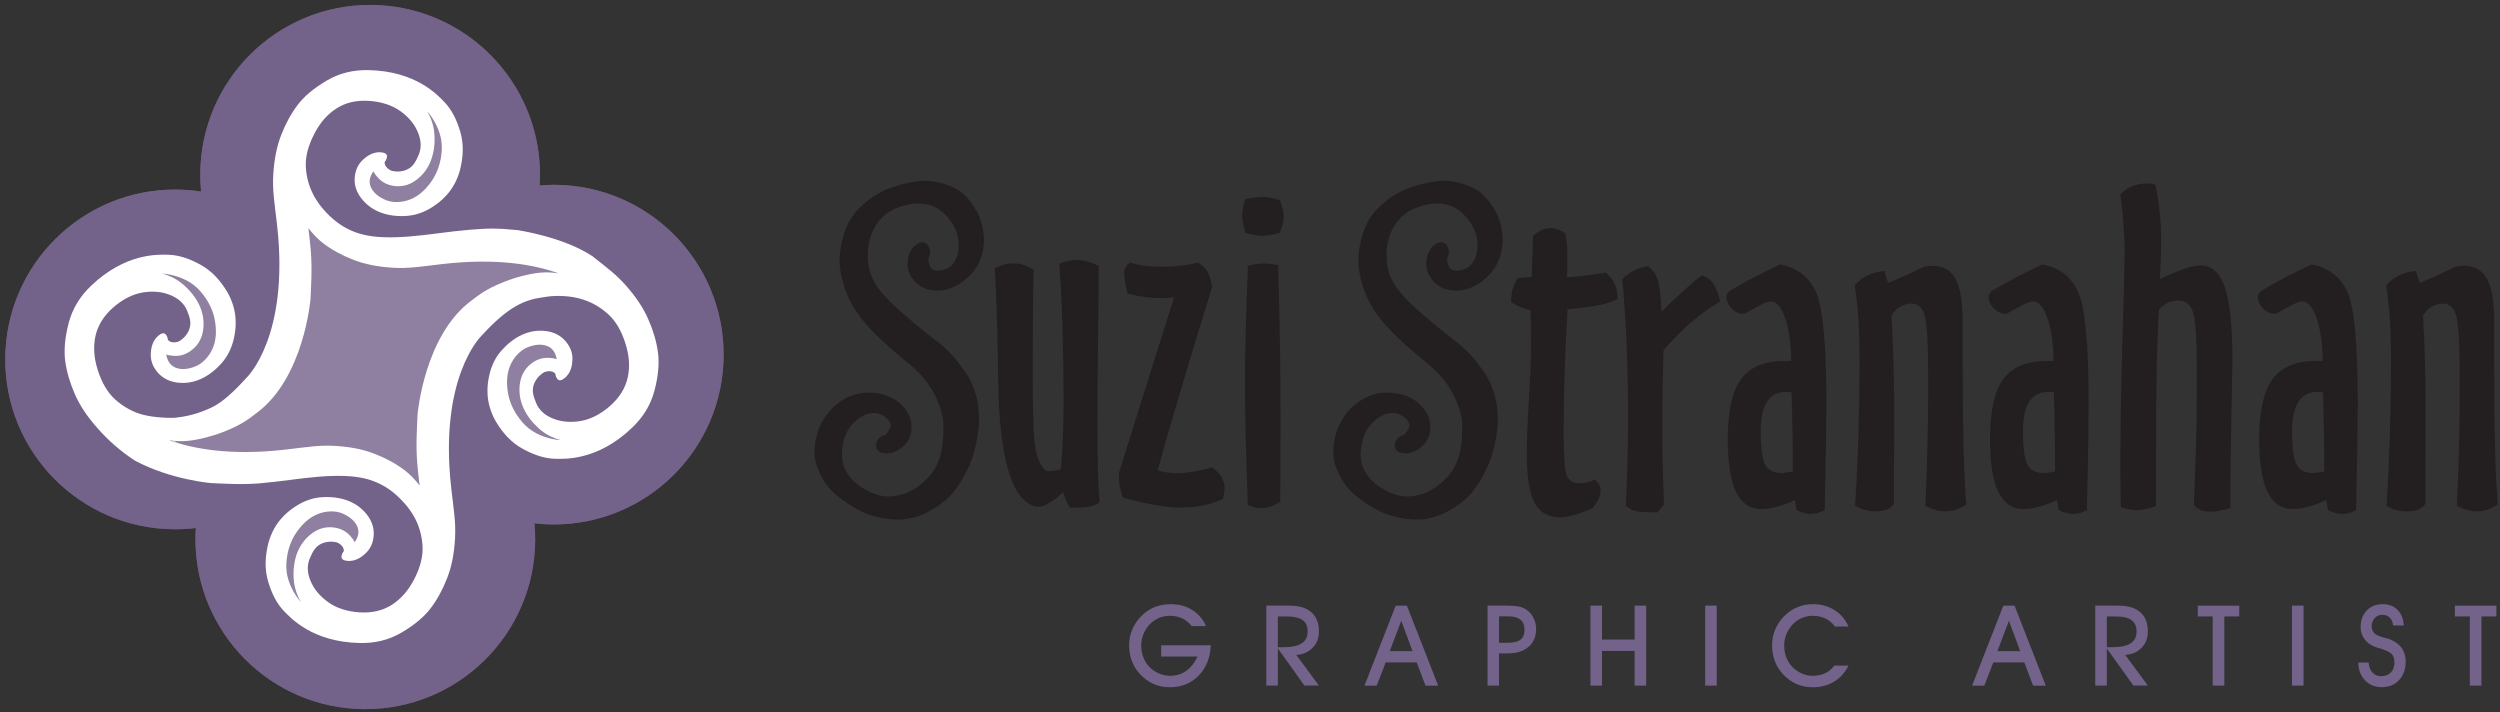 <?xml version="1.0" encoding="utf-8"?>
<!-- Generator: Adobe Illustrator 24.0.0, SVG Export Plug-In . SVG Version: 6.00 Build 0)  -->
<svg version="1.0" id="Layer_1" xmlns="http://www.w3.org/2000/svg" xmlns:xlink="http://www.w3.org/1999/xlink" x="0px" y="0px"
	 viewBox="0 0 400 114" enable-background="new 0 0 400 114" xml:space="preserve">
<rect x="0" y="0" width="400" height="114" fill="#333333" stroke="none"/>
<path fill="#231F20" stroke="#231F20" stroke-width="1.423" d="M235.16,30.59c-1.5-0.67-2.93-0.98-4.27-0.95
	c-1.34,0.03-2.96,0.35-4.87,0.98c-1.55,0.51-3.05,1.4-4.49,2.66c-1.43,1.26-2.4,2.82-2.9,4.66c-0.52,1.84-0.69,3.44-0.53,4.82
	c0.17,1.38,0.54,2.78,1.15,4.22c0.6,1.43,1.53,2.89,2.82,4.38c1.28,1.49,3.08,3.19,5.38,5.1c0.84,0.69,1.65,1.38,2.43,2.06
	c4.43,4.09,4.77,8.91,4.77,8.91c0.06,2.46-0.13,4.4-0.57,5.86c-0.44,1.44-1.18,2.7-2.23,3.77c-1.04,1.06-2.13,1.84-3.26,2.34
	c-1.13,0.5-2.31,0.75-3.57,0.74c-1.25-0.01-2.6-0.42-4.03-1.25c-1.44-0.82-2.49-1.83-3.18-3.05c-0.69-1.22-0.95-2.61-0.75-4.19
	c0.2-1.59,0.69-2.9,1.51-3.92c0.83-1.02,1.75-1.72,2.83-2.1c1.07-0.37,2.02-0.35,2.87,0.05c0.85,0.4,1.42,0.92,1.74,1.54
	c0.31,0.62,0.27,1.26-0.13,1.93c-0.4,0.66-0.81,1.06-1.22,1.17c-0.42,0.12-0.68,0.38-0.78,0.8c-0.11,0.42,0.18,0.65,0.87,0.71
	c0.7,0.05,1.4-0.21,2.12-0.78c0.71-0.56,1.13-1.33,1.25-2.3c0.11-0.97-0.14-1.89-0.75-2.74c-0.61-0.86-1.39-1.48-2.36-1.89
	c-0.96-0.42-2.03-0.61-3.21-0.59c-1.17,0.01-2.31,0.33-3.4,0.96c-1.09,0.62-2.36,1.6-3.57,3.96c-0.87,2.3-1.04,4.23-0.49,5.78
	c0.55,1.56,1.29,2.82,2.22,3.78c0.94,0.96,2.28,1.94,4.04,2.9c1.43,0.79,3.1,1.28,5.01,1.46c1.9,0.19,3.69-0.15,5.4-1.03
	c1.68-0.88,2.98-1.86,3.87-2.91c0.89-1.06,1.83-2.6,2.47-4.02c0.64-1.42,0.97-2.61,1.32-4.54c1.23-6.7-2.17-10.41-2.17-10.41
	c-0.94-1.43-2.16-2.9-4.33-4.53c-2.09-1.58-4.03-3.23-5.87-4.85c-1.84-1.63-3.14-3.1-3.9-4.4c-0.77-1.31-1.18-2.71-1.24-4.2
	c-0.07-1.5,0.11-2.82,0.51-3.99c0.4-1.17,1.03-2.2,1.89-3.11c0.86-0.92,2.07-1.61,3.66-2.1c1.57-0.49,3.04-0.57,4.39-0.24
	c1.37,0.32,2.55,1.09,3.58,2.31c1.03,1.22,1.65,2.47,1.83,3.77c0.2,1.3,0.06,2.47-0.38,3.51c-0.45,1.03-1.13,1.72-2,2.07
	c-0.87,0.34-1.65,0.41-2.31,0.22c-0.67-0.18-1.11-0.65-1.33-1.4c-0.21-0.74-0.22-1.32-0.02-1.7c0.19-0.38,0.17-0.75-0.05-1.12
	c-0.23-0.36-0.6-0.3-1.12,0.16c-0.52,0.47-0.82,1.16-0.88,2.08c-0.07,0.91,0.22,1.74,0.85,2.48c0.63,0.75,1.46,1.18,2.5,1.32
	c1.04,0.13,2.03-0.02,2.99-0.45c0.96-0.42,1.82-1.07,2.62-1.94c0.79-0.87,1.33-1.91,1.62-3.14c0.29-1.23,0.39-3.04-0.47-5.3
	C237.97,32.68,236.68,31.25,235.16,30.59z"/>
<path fill="#231F20" stroke="#231F20" stroke-width="1.423" d="M152.16,30.59c-1.5-0.67-2.93-0.98-4.27-0.95
	c-1.34,0.03-2.96,0.35-4.87,0.98c-1.55,0.51-3.05,1.4-4.49,2.66c-1.43,1.26-2.4,2.82-2.9,4.66c-0.52,1.84-0.69,3.44-0.53,4.82
	c0.17,1.38,0.54,2.78,1.15,4.22c0.6,1.43,1.53,2.89,2.82,4.38c1.28,1.49,3.08,3.19,5.38,5.1c0.84,0.69,1.65,1.38,2.43,2.06
	c4.43,4.09,4.77,8.91,4.77,8.91c0.06,2.46-0.13,4.4-0.57,5.86c-0.44,1.44-1.18,2.7-2.23,3.77c-1.04,1.06-2.13,1.84-3.26,2.34
	c-1.13,0.5-2.31,0.75-3.57,0.74c-1.25-0.01-2.6-0.42-4.03-1.25c-1.44-0.82-2.49-1.83-3.18-3.05c-0.69-1.22-0.95-2.61-0.75-4.19
	c0.2-1.59,0.69-2.9,1.51-3.92c0.83-1.02,1.75-1.72,2.83-2.1c1.07-0.37,2.02-0.35,2.87,0.05c0.85,0.4,1.42,0.92,1.74,1.54
	c0.31,0.62,0.27,1.26-0.13,1.93c-0.4,0.66-0.81,1.06-1.22,1.17c-0.42,0.12-0.68,0.38-0.78,0.8c-0.11,0.42,0.18,0.65,0.87,0.71
	c0.7,0.05,1.4-0.21,2.12-0.78c0.71-0.56,1.13-1.33,1.25-2.3c0.11-0.97-0.14-1.89-0.75-2.74c-0.61-0.86-1.39-1.48-2.36-1.89
	c-0.96-0.42-2.03-0.61-3.21-0.59c-1.17,0.01-2.31,0.33-3.4,0.96c-1.09,0.62-2.36,1.6-3.57,3.96c-0.87,2.3-1.04,4.23-0.49,5.78
	c0.55,1.56,1.29,2.82,2.22,3.78c0.94,0.96,2.28,1.94,4.04,2.9c1.43,0.79,3.1,1.28,5.01,1.46c1.9,0.19,3.69-0.15,5.4-1.03
	c1.68-0.88,2.98-1.86,3.87-2.91c0.89-1.06,1.83-2.6,2.47-4.02c0.64-1.42,0.97-2.61,1.32-4.54c1.23-6.7-2.17-10.41-2.17-10.41
	c-0.94-1.43-2.16-2.9-4.33-4.53c-2.09-1.58-4.03-3.23-5.87-4.85c-1.84-1.63-3.14-3.1-3.9-4.4c-0.77-1.31-1.18-2.71-1.24-4.2
	c-0.07-1.5,0.11-2.82,0.51-3.99c0.4-1.17,1.03-2.2,1.89-3.11c0.86-0.92,2.07-1.61,3.66-2.1c1.57-0.49,3.04-0.57,4.39-0.24
	c1.37,0.32,2.55,1.09,3.58,2.31c1.03,1.22,1.65,2.47,1.83,3.77c0.2,1.3,0.06,2.47-0.38,3.51c-0.45,1.03-1.13,1.72-2,2.07
	c-0.87,0.34-1.65,0.41-2.31,0.22c-0.67-0.18-1.11-0.65-1.33-1.4c-0.21-0.74-0.22-1.32-0.02-1.7c0.19-0.38,0.17-0.75-0.05-1.12
	c-0.23-0.36-0.6-0.3-1.12,0.16c-0.52,0.47-0.82,1.16-0.88,2.08c-0.07,0.91,0.22,1.74,0.85,2.48c0.63,0.75,1.46,1.18,2.5,1.32
	c1.04,0.13,2.03-0.02,2.99-0.45c0.96-0.42,1.82-1.07,2.62-1.94c0.79-0.87,1.33-1.91,1.62-3.14c0.29-1.23,0.39-3.04-0.47-5.3
	C154.97,32.68,153.68,31.25,152.16,30.59z"/>
<g>
	<path fill="#231F20" d="M250.44,37.35c0.11,0.43,0.2,0.89,0.25,1.39s0.08,1.07,0.08,1.69v2.88c0,0.02-0.01,0.14-0.03,0.35
		c-0.02,0.21-0.02,0.44,0,0.69c0.76-0.02,1.64-0.1,2.65-0.22c1.01-0.12,2.18-0.3,3.52-0.52c0.65,0.54,1.12,1.14,1.43,1.81
		s0.46,1.48,0.49,2.42c-0.74,0.38-1.63,0.69-2.68,0.92c-1.05,0.24-2.83,0.49-5.33,0.75c-0.22,3.6-0.39,7.05-0.49,10.35
		c-0.1,3.3-0.15,6.41-0.15,9.34c0,3.76,0.17,6.05,0.5,6.88c0.34,0.83,0.97,1.24,1.91,1.24c0.49,0,0.95-0.05,1.38-0.15
		s0.83-0.25,1.21-0.45c0.31,0.27,0.54,0.55,0.69,0.84c0.15,0.29,0.22,0.6,0.22,0.94c0,0.43-0.09,0.85-0.29,1.28
		c-0.19,0.42-0.53,0.94-1.02,1.54c-1.19,0.51-2.19,0.88-3,1.11c-0.82,0.22-1.55,0.34-2.2,0.34c-1.9,0-3.26-0.79-4.08-2.37
		s-1.22-4.22-1.22-7.93c0-1.83,0.11-4.66,0.34-8.49s0.33-6.72,0.33-8.69c0-1.52-0.01-2.68-0.02-3.47c-0.01-0.79-0.03-1.51-0.05-2.16
		c-0.58-0.16-1.12-0.34-1.63-0.55c-0.5-0.21-0.99-0.46-1.46-0.75v-0.33c0-0.6,0.08-1.2,0.25-1.78c0.17-0.58,0.41-1.16,0.72-1.74
		l2.31-0.2l0.23-6.61c0.49-0.4,0.97-0.7,1.43-0.91c0.46-0.2,0.92-0.3,1.39-0.3c0.33,0,0.68,0.06,1.04,0.18
		C249.52,36.79,249.95,37.02,250.44,37.35z"/>
	<path fill="#231F20" d="M260.15,80.93c0.11-3.06,0.2-5.73,0.25-8c0.06-2.27,0.08-4.32,0.08-6.16c0-4.05-0.07-7.89-0.22-11.54
		s-0.38-7.16-0.69-10.53c0.54-0.58,1.13-1.04,1.79-1.39c0.66-0.35,1.44-0.59,2.33-0.72c0.71,0.49,1.23,1.21,1.54,2.15
		c0.31,0.94,0.51,2.65,0.6,5.13c1.52-1.5,2.81-2.72,3.88-3.67c1.06-0.95,1.94-1.67,2.63-2.16c0.76,0.29,1.36,0.74,1.79,1.36
		c0.44,0.62,0.8,1.56,1.09,2.83c-1.61,0.96-3.17,2.08-4.66,3.37s-2.96,2.77-4.39,4.44c-0.07,2.12-0.12,4.27-0.15,6.44
		c-0.03,2.17-0.05,4.37-0.05,6.61c0,1.41,0.02,3.11,0.07,5.1c0.04,1.99,0.11,4.16,0.2,6.51L265.21,82c-0.2,0-0.5-0.01-0.91-0.03
		s-0.69-0.03-0.87-0.03c-0.8,0-1.46-0.08-1.98-0.24S260.5,81.29,260.15,80.93z"/>
	<path fill="#231F20" d="M279.1,50.2h-0.2c-0.72,0-1.34-0.29-1.88-0.87c-0.54-0.58-0.8-1.21-0.8-1.88c0-0.09,0.03-0.2,0.1-0.34
		c0.07-0.13,0.19-0.31,0.37-0.54c1.27-0.76,2.59-1.5,3.96-2.21s2.75-1.4,4.16-2.05c2.8,0.54,4.73,2.05,5.8,4.55
		c1.07,2.49,1.61,8.41,1.61,17.76c0,3.11-0.08,8.24-0.24,15.4c-0.02,0.74-0.03,1.29-0.03,1.64c-0.47,0.2-0.88,0.35-1.24,0.44
		c-0.36,0.09-0.7,0.13-1.04,0.13c-0.36,0-0.73-0.06-1.12-0.17s-0.77-0.27-1.12-0.47l-0.27-1.58c-0.94,0.45-1.88,0.8-2.83,1.06
		c-0.95,0.26-1.77,0.39-2.46,0.39c-1.83,0-3.2-0.91-4.09-2.73c-0.89-1.82-1.34-4.65-1.34-8.47c0-4.45,0.71-7.65,2.13-9.59
		c1.42-1.95,3.74-2.92,6.96-2.92h1.07c-0.02-2.77-0.35-5.05-0.97-6.84c-0.63-1.79-1.38-2.68-2.25-2.68c-0.2,0-0.46,0.06-0.79,0.17
		c-0.32,0.11-0.65,0.26-0.99,0.44L279.1,50.2z M286.85,75.43c0-2.08-0.02-4.17-0.05-6.26c-0.03-2.09-0.08-4.22-0.15-6.39
		c-0.11-0.02-0.24-0.04-0.37-0.05c-0.13-0.01-0.32-0.02-0.57-0.02c-1.32,0-2.31,0.53-2.99,1.58c-0.67,1.05-1.01,2.61-1.01,4.66
		c0,2.77,0.25,4.59,0.74,5.45c0.49,0.86,1.39,1.29,2.68,1.29c0.2,0,0.59-0.06,1.17-0.17C286.53,75.48,286.71,75.45,286.85,75.43z"/>
	<path fill="#231F20" d="M296.74,45.67c0.6-0.69,1.29-1.23,2.06-1.61c0.77-0.38,1.67-0.61,2.7-0.7l0.6,1.91
		c0.92-0.38,1.86-0.79,2.82-1.22c0.96-0.44,1.95-0.9,2.95-1.39c0.2-0.04,0.41-0.08,0.62-0.1c0.21-0.02,0.46-0.03,0.75-0.03
		c1.68,0,2.9,0.71,3.66,2.13c0.76,1.42,1.14,3.73,1.14,6.93v7.85c0,4.79,0.04,8.9,0.13,12.33c0.09,3.43,0.23,6.41,0.44,8.94
		c-0.56,0.38-1.1,0.66-1.63,0.84s-1.09,0.27-1.69,0.27c-0.51,0-1.04-0.07-1.56-0.22c-0.53-0.14-1.08-0.36-1.66-0.65
		c0.13-3.24,0.24-6.41,0.32-9.49c0.08-3.09,0.12-6.11,0.12-9.06v-1.44c0-5.68-0.18-9.16-0.55-10.45c-0.37-1.29-1.08-1.93-2.13-1.93
		c-0.65,0-1.26,0.17-1.83,0.52s-1.02,0.81-1.36,1.39c0.16,2.71,0.27,5.42,0.34,8.13s0.1,5.48,0.1,8.3c0,1.75-0.01,4.14-0.03,7.2
		c-0.02,3.05-0.03,5.23-0.03,6.52c-0.33,0.43-0.73,0.73-1.17,0.91s-1.04,0.27-1.78,0.27c-0.58,0-1.13-0.07-1.64-0.2
		c-0.51-0.13-1.05-0.36-1.61-0.67c0.25-3.98,0.42-7.88,0.54-11.71c0.11-3.82,0.17-7.59,0.17-11.3c0-2.73-0.06-5.03-0.18-6.89
		S297.01,47.37,296.74,45.67z"/>
	<path fill="#231F20" d="M321.06,50.2h-0.2c-0.72,0-1.34-0.29-1.88-0.87c-0.54-0.58-0.8-1.21-0.8-1.88c0-0.09,0.03-0.2,0.1-0.34
		c0.07-0.13,0.19-0.31,0.37-0.54c1.27-0.76,2.59-1.5,3.96-2.21s2.75-1.4,4.16-2.05c2.8,0.54,4.73,2.05,5.8,4.55
		c1.07,2.49,1.61,8.41,1.61,17.76c0,3.11-0.08,8.24-0.24,15.4c-0.02,0.74-0.03,1.29-0.03,1.64c-0.47,0.2-0.88,0.35-1.24,0.44
		c-0.36,0.09-0.7,0.13-1.04,0.13c-0.36,0-0.73-0.06-1.12-0.17s-0.77-0.27-1.12-0.47l-0.27-1.58c-0.94,0.45-1.88,0.8-2.83,1.06
		c-0.95,0.26-1.77,0.39-2.46,0.39c-1.83,0-3.2-0.91-4.09-2.73c-0.89-1.82-1.34-4.65-1.34-8.47c0-4.45,0.71-7.65,2.13-9.59
		c1.42-1.95,3.74-2.92,6.96-2.92h1.07c-0.02-2.77-0.35-5.05-0.97-6.84c-0.63-1.79-1.38-2.68-2.25-2.68c-0.2,0-0.46,0.06-0.79,0.17
		c-0.32,0.11-0.65,0.26-0.99,0.44L321.06,50.2z M328.81,75.43c0-2.08-0.02-4.17-0.05-6.26c-0.03-2.09-0.08-4.22-0.15-6.39
		c-0.11-0.02-0.24-0.04-0.37-0.05c-0.13-0.01-0.32-0.02-0.57-0.02c-1.32,0-2.31,0.53-2.99,1.58c-0.67,1.05-1.01,2.61-1.01,4.66
		c0,2.77,0.25,4.59,0.74,5.45c0.49,0.86,1.39,1.29,2.68,1.29c0.2,0,0.59-0.06,1.17-0.17C328.5,75.48,328.68,75.45,328.81,75.43z"/>
	<path fill="#231F20" d="M339.28,31.12c0.49-0.58,1.11-1.02,1.86-1.32s1.57-0.45,2.47-0.45c0.18,0,0.37,0.02,0.57,0.05
		c0.2,0.03,0.42,0.08,0.67,0.15c0.31,1.39,0.55,2.81,0.7,4.28s0.24,3.06,0.24,4.78c0,0.72-0.02,1.58-0.05,2.6
		c-0.03,1.02-0.08,2.16-0.15,3.44c1.5-0.71,2.79-1.26,3.87-1.63c1.08-0.37,1.95-0.55,2.6-0.55c1.81,0,3.12,1.17,3.92,3.5
		s1.21,6.2,1.21,11.59c0,0.83-0.06,3.87-0.17,9.14c-0.11,5.27-0.17,10.12-0.17,14.58c-0.63,0.2-1.2,0.35-1.73,0.45
		c-0.53,0.1-1,0.15-1.43,0.15c-0.65,0-1.19-0.09-1.61-0.27s-0.78-0.46-1.07-0.84c0.16-3.53,0.27-6.8,0.35-9.79
		c0.08-3,0.12-5.64,0.12-7.92v-4.33c0-4.58-0.2-7.5-0.6-8.75c-0.4-1.25-1.16-1.88-2.28-1.88c-0.63,0-1.19,0.11-1.68,0.32
		c-0.49,0.21-0.98,0.56-1.48,1.06c-0.18,2.82-0.3,6.04-0.37,9.68c-0.07,3.63-0.1,8.42-0.1,14.34v7.45c-0.56,0.22-1.1,0.39-1.61,0.5
		c-0.52,0.11-1.01,0.17-1.48,0.17c-0.4,0-0.82-0.04-1.24-0.12s-0.86-0.2-1.31-0.35c-0.02-0.85-0.04-1.78-0.05-2.78
		c-0.01-1.01-0.02-2.46-0.02-4.36c0-5.57,0.11-12.14,0.33-19.71s0.34-12.36,0.34-14.37c0-1.18-0.06-2.48-0.17-3.87
		C339.67,34.63,339.5,32.99,339.28,31.12z"/>
	<path fill="#231F20" d="M364.13,50.2h-0.2c-0.72,0-1.34-0.29-1.88-0.87c-0.54-0.58-0.8-1.21-0.8-1.88c0-0.09,0.03-0.2,0.1-0.34
		c0.07-0.13,0.19-0.31,0.37-0.54c1.27-0.76,2.59-1.5,3.96-2.21s2.75-1.4,4.16-2.05c2.8,0.54,4.73,2.05,5.8,4.55
		c1.07,2.49,1.61,8.41,1.61,17.76c0,3.11-0.08,8.24-0.24,15.4c-0.02,0.74-0.03,1.29-0.03,1.64c-0.47,0.2-0.88,0.35-1.24,0.44
		c-0.36,0.09-0.7,0.13-1.04,0.13c-0.36,0-0.73-0.06-1.12-0.17s-0.77-0.27-1.12-0.47l-0.27-1.58c-0.94,0.45-1.88,0.8-2.83,1.06
		c-0.95,0.26-1.77,0.39-2.46,0.39c-1.83,0-3.2-0.91-4.09-2.73c-0.89-1.82-1.34-4.65-1.34-8.47c0-4.45,0.71-7.65,2.13-9.59
		c1.42-1.95,3.74-2.92,6.96-2.92h1.07c-0.02-2.77-0.35-5.05-0.97-6.84c-0.63-1.79-1.38-2.68-2.25-2.68c-0.2,0-0.46,0.06-0.79,0.17
		c-0.32,0.11-0.65,0.26-0.99,0.44L364.13,50.2z M371.88,75.43c0-2.08-0.02-4.17-0.05-6.26c-0.03-2.09-0.08-4.22-0.15-6.39
		c-0.11-0.02-0.24-0.04-0.37-0.05c-0.13-0.01-0.32-0.02-0.57-0.02c-1.32,0-2.31,0.53-2.99,1.58c-0.67,1.05-1.01,2.61-1.01,4.66
		c0,2.77,0.25,4.59,0.74,5.45c0.49,0.86,1.39,1.29,2.68,1.29c0.2,0,0.59-0.06,1.17-0.17C371.57,75.48,371.75,75.45,371.88,75.43z"/>
	<path fill="#231F20" d="M381.78,45.67c0.6-0.69,1.29-1.23,2.06-1.61c0.77-0.38,1.67-0.61,2.7-0.7l0.6,1.91
		c0.92-0.38,1.86-0.79,2.82-1.22c0.96-0.44,1.95-0.9,2.95-1.39c0.2-0.04,0.41-0.08,0.62-0.1c0.21-0.02,0.46-0.03,0.75-0.03
		c1.68,0,2.9,0.71,3.66,2.13c0.76,1.42,1.14,3.73,1.14,6.93v7.85c0,4.79,0.04,8.9,0.13,12.33c0.09,3.43,0.24,6.41,0.44,8.94
		c-0.56,0.38-1.1,0.66-1.63,0.84c-0.53,0.18-1.09,0.27-1.69,0.27c-0.51,0-1.03-0.07-1.56-0.22c-0.53-0.14-1.08-0.36-1.66-0.65
		c0.13-3.24,0.24-6.41,0.32-9.49c0.08-3.09,0.12-6.11,0.12-9.06v-1.44c0-5.68-0.18-9.16-0.55-10.45c-0.37-1.29-1.08-1.93-2.13-1.93
		c-0.65,0-1.26,0.17-1.83,0.52s-1.02,0.81-1.36,1.39c0.16,2.71,0.27,5.42,0.33,8.13c0.07,2.72,0.1,5.48,0.1,8.3
		c0,1.75-0.01,4.14-0.03,7.2s-0.03,5.23-0.03,6.52c-0.34,0.43-0.73,0.73-1.17,0.91c-0.45,0.18-1.04,0.27-1.78,0.27
		c-0.58,0-1.13-0.07-1.64-0.2c-0.51-0.13-1.05-0.36-1.61-0.67c0.25-3.98,0.42-7.88,0.54-11.71c0.11-3.82,0.17-7.59,0.17-11.3
		c0-2.73-0.06-5.03-0.18-6.89C382.24,49.16,382.05,47.37,381.78,45.67z"/>
</g>
<g>
	<path fill="#231F20" d="M165.64,81.02c-3.82-0.96-5.8-7.83-5.94-20.6c-0.09-7.16-0.27-12.99-0.54-17.51
		c0.56-0.27,1.08-0.46,1.58-0.59s0.97-0.18,1.44-0.18s0.96,0.07,1.46,0.22c0.5,0.15,1.08,0.4,1.73,0.75
		c-0.04,1.81-0.08,4.15-0.1,7.03c-0.02,2.87-0.03,6.04-0.03,9.51v1.51c0,5.46,0.16,9.04,0.47,10.73c0.31,1.7,0.88,2.86,1.71,3.49
		h0.4c0.33,0,0.65-0.03,0.96-0.08c0.3-0.06,0.62-0.14,0.96-0.25c0.16-1.72,0.27-3.48,0.33-5.27c0.07-1.79,0.1-3.77,0.1-5.94
		c0-3.96-0.06-7.73-0.17-11.32c-0.11-3.59-0.28-7.03-0.5-10.32c0.47-0.2,0.94-0.35,1.41-0.45s0.94-0.15,1.41-0.15
		c0.54,0,1.08,0.07,1.64,0.22c0.56,0.15,1.17,0.39,1.84,0.72v2.62c0,0.25-0.01,1-0.03,2.25c-0.11,6.84-0.17,13.74-0.17,20.7
		c0,3.29,0.03,5.78,0.08,7.48c0.06,1.7,0.14,3.3,0.25,4.8c-0.45,0.31-0.94,0.53-1.49,0.65c-0.55,0.12-1.29,0.18-2.23,0.18h-1.01
		c-0.29-0.49-0.53-0.94-0.7-1.34c-0.18-0.4-0.31-0.77-0.4-1.11c-0.76,0.72-1.49,1.28-2.2,1.69c-0.71,0.41-1.28,0.62-1.73,0.62
		c-0.02,0-0.1-0.01-0.22-0.03S165.73,81.02,165.64,81.02z"/>
	<path fill="#231F20" d="M193.89,74.78c0.72,0.49,1.24,1.01,1.56,1.56c0.32,0.55,0.49,1.15,0.49,1.79c0,0.33-0.08,0.85-0.24,1.54
		c-0.02,0.09-0.03,0.15-0.03,0.17c-1.16,0.49-2.28,0.84-3.34,1.06c-1.06,0.21-2.15,0.32-3.27,0.32c-1.16,0-2.53-0.13-4.09-0.39
		s-3.33-0.65-5.3-1.19c-0.2-0.54-0.36-1.07-0.47-1.61c-0.11-0.54-0.17-1.05-0.17-1.54c0-0.29,0-0.51,0.02-0.67
		c0.01-0.16,0.03-0.29,0.05-0.4l8.75-27.84c-0.33,0.05-0.67,0.08-0.99,0.1c-0.32,0.02-0.71,0.03-1.16,0.03
		c-0.69,0-1.48-0.06-2.35-0.17c-0.87-0.11-1.86-0.29-2.95-0.54c-0.18-0.71-0.31-1.37-0.4-1.96c-0.09-0.59-0.13-1.1-0.13-1.53
		c0-0.29,0.08-0.56,0.24-0.8c0.16-0.25,0.4-0.48,0.74-0.71c0.72,0.25,1.47,0.42,2.26,0.52s1.73,0.15,2.8,0.15
		c1.12,0,2.15-0.06,3.1-0.17c0.95-0.11,1.82-0.28,2.6-0.5c0.67,0.34,1.18,0.8,1.54,1.39c0.36,0.59,0.62,1.44,0.8,2.53
		c-2.06,6.64-3.77,12.27-5.15,16.89c-1.38,4.62-2.57,8.76-3.57,12.43c0.49,0.16,1,0.27,1.51,0.35c0.51,0.08,1.02,0.12,1.51,0.12
		c0.74,0,1.59-0.08,2.55-0.24C191.76,75.33,192.79,75.1,193.89,74.78z"/>
	<path fill="#231F20" d="M199.19,31.91c0.54-0.13,1.07-0.23,1.59-0.3s1.02-0.1,1.49-0.1c0.25,0,0.59,0.04,1.04,0.13
		c0.45,0.09,0.95,0.22,1.51,0.4c0.2,0.63,0.35,1.16,0.45,1.59c0.1,0.44,0.15,0.8,0.15,1.09c0,0.29-0.05,0.63-0.15,1.01
		c-0.1,0.38-0.27,0.88-0.52,1.51c-0.6,0.18-1.15,0.31-1.64,0.39s-0.91,0.12-1.24,0.12c-0.27,0-0.61-0.04-1.02-0.12
		c-0.41-0.08-0.95-0.2-1.59-0.35c-0.18-0.65-0.31-1.21-0.4-1.68c-0.09-0.47-0.13-0.87-0.13-1.21c0-0.22,0.03-0.49,0.08-0.8
		S198.99,32.72,199.19,31.91z M199.66,80.82c-0.16-3.98-0.27-7.59-0.35-10.83c-0.08-3.24-0.12-6.32-0.12-9.22
		c0-1.9,0.03-4.18,0.1-6.84c0.07-2.66,0.19-6.45,0.37-11.37c0.42-0.13,0.84-0.23,1.26-0.3s0.82-0.1,1.22-0.1
		c0.42,0,0.83,0.02,1.21,0.07c0.38,0.05,0.77,0.11,1.17,0.2c0.13,4.81,0.23,9.38,0.29,13.7c0.06,4.33,0.08,8.52,0.08,12.56
		c0,1.3-0.01,3.24-0.03,5.82s-0.03,4.5-0.03,5.75c-0.51,0.36-1.03,0.62-1.54,0.79s-1.03,0.25-1.54,0.25c-0.29,0-0.58-0.03-0.87-0.1
		C200.57,81.12,200.17,81,199.66,80.82z"/>
</g>
<g>
	<g>
		<path fill="none" d="M88.72,29.57c-0.8,0-1.59,0.04-2.38,0.1c0.04-0.52,0.05-1.05,0.06-1.58c0.06-15.01-12.05-27.23-27.06-27.3
			c-15.01-0.07-27.23,12.05-27.3,27.06c0,0.94,0.04,1.88,0.13,2.8c-1.31-0.2-2.66-0.31-4.03-0.32C13.13,30.26,0.91,42.38,0.84,57.39
			S12.89,84.62,27.9,84.68c1.16,0.01,2.3-0.06,3.43-0.2c-0.04,0.56-0.06,1.12-0.06,1.68c-0.06,15.01,12.05,27.24,27.06,27.3
			c15.01,0.07,27.23-12.05,27.3-27.06c0-0.9-0.04-1.79-0.12-2.67c0.97,0.11,1.97,0.18,2.97,0.18c15.01,0.07,27.23-12.04,27.3-27.05
			C115.85,41.85,103.73,29.63,88.72,29.57z"/>
	</g>
	<path opacity="0.48" fill="#B8729B" enable-background="new    " d="M88.72,29.57c-0.8,0-1.59,0.04-2.38,0.1
		c0.04-0.52,0.05-1.05,0.06-1.58c0.06-15.01-12.05-27.23-27.06-27.3c-15.01-0.07-27.23,12.05-27.3,27.06c0,0.94,0.04,1.88,0.13,2.8
		c-1.31-0.2-2.66-0.31-4.03-0.32C13.13,30.26,0.91,42.38,0.84,57.39S12.89,84.62,27.9,84.68c1.16,0.01,2.3-0.06,3.43-0.2
		c-0.04,0.56-0.06,1.12-0.06,1.68c-0.06,15.01,12.05,27.24,27.06,27.3c15.01,0.07,27.23-12.05,27.3-27.06c0-0.9-0.04-1.79-0.12-2.67
		c0.97,0.11,1.97,0.18,2.97,0.18c15.01,0.07,27.23-12.04,27.3-27.05C115.85,41.85,103.73,29.63,88.72,29.57z"/>
	<path fill="#73628A" d="M88.72,29.57c-0.8,0-1.59,0.04-2.38,0.1c0.04-0.52,0.05-1.05,0.06-1.58c0.06-15.01-12.05-27.23-27.06-27.3
		c-15.01-0.07-27.23,12.05-27.3,27.06c0,0.94,0.04,1.88,0.13,2.8c-1.31-0.2-2.66-0.31-4.03-0.32C13.13,30.26,0.91,42.38,0.84,57.39
		S12.89,84.62,27.9,84.68c1.16,0.01,2.3-0.06,3.43-0.2c-0.04,0.56-0.06,1.12-0.06,1.68c-0.06,15.01,12.05,27.24,27.06,27.3
		c15.01,0.07,27.23-12.05,27.3-27.06c0-0.9-0.04-1.79-0.12-2.67c0.97,0.11,1.97,0.18,2.97,0.18c15.01,0.07,27.23-12.04,27.3-27.05
		C115.85,41.85,103.73,29.63,88.72,29.57z"/>
	<path fill="#8F80A1" stroke="#B6D45C" stroke-width="0.25" stroke-miterlimit="10" d="M69.05,79.05c0-0.74,1.04-16.61,1.48-17.79
		c0.44-1.19,5.78-11.71,6.52-11.86s6.82-2.67,6.82-2.67l8.3-1.93c0,0-1.93-3.26-2.97-3.71c-1.04-0.44-15.72-2.08-16.9-2.08
		c-1.19,0-14.23-0.15-14.23-0.15s-9.64-5.78-9.64-6.23s-1.63,2.52-1.63,2.52l-1.93,21.2l-7.86,9.04L26.19,69.1
		c0,0,3.26,2.97,3.86,3.41s13.79,3.26,13.79,3.26s9.64-2.52,10.23-2.52c0.59,0,7.41,1.63,7.41,1.63l3.71,4.15h3.86V79.05z"/>
	<g>
		<path fill="#FFFFFF" d="M103.75,51.14c-0.77-1.81-1.99-3.63-3.63-5.49c-1.53-1.72-2.89-2.73-5.42-4.73l0.02,0.03
			c-4.62-3.06-11.9-4.13-11.9-4.13c-3.46-0.35-4.87-0.29-7.86-0.04c-3.26,0.27-6.4,0.82-9.47,1.06c-3.07,0.25-5.53,0.15-7.37-0.3
			c-1.84-0.45-3.47-1.3-4.88-2.54c-1.4-1.24-2.45-2.55-3.14-3.92c-0.71-1.38-1.09-2.86-1.17-4.43c-0.07-1.57,0.36-3.28,1.3-5.12
			c0.92-1.85,2.13-3.24,3.61-4.18c1.47-0.95,3.21-1.34,5.2-1.21c2,0.14,3.67,0.68,5.01,1.63c1.33,0.95,2.27,2.08,2.81,3.39
			c0.55,1.31,0.59,2.5,0.14,3.59c-0.46,1.09-0.87,1.81-1.62,2.24c-0.75,0.44-1.66,0.56-2.62,0.36c-0.45-0.1-1.33-0.72-1.21-1.47
			c0.01-0.01,0.03-0.02,0.04-0.03c0.16-0.18,0.26-0.4,0.31-0.66c0.11-0.53-0.27-0.8-1.14-0.83c-0.87-0.02-1.74,0.35-2.59,1.11
			c-0.86,0.75-1.33,1.75-1.42,2.97c-0.08,1.22,0.3,2.35,1.12,3.37c0.82,1.02,1.85,1.76,3.08,2.21c1.23,0.45,2.58,0.62,4.05,0.53
			c1.45-0.09,2.86-0.57,4.19-1.43c1.32-0.85,3.49-2.52,4.41-5.91c0.52-2.09,0.64-4.13,0.03-6.18c-0.59-1.98-1.4-3.51-2.46-4.63
			c-1.15-1.22-4.67-5.03-12.19-5.18c-2.39-0.05-4.61,0.44-6.68,1.66s-3.62,2.51-4.67,3.9c-1.05,1.39-1.93,2.99-2.63,4.8
			c-0.72,1.82-1.14,3.95-1.28,6.41c-0.14,2.47,0.17,4.21,0.6,7.92c2.06,17.9-4.83,24.48-4.83,24.48c-2.08,2.28-3.89,3.98-5.6,4.79
			c-2.38,1.13-4.23,1.48-5.86,1.66c-1.76,0.08-4.2-0.15-5.67-0.63c-1.48-0.49-2.8-1.27-3.98-2.34c-1.16-1.07-2.07-2.59-2.71-4.58
			c-0.65-1.97-0.77-3.82-0.39-5.55c0.38-1.71,1.34-3.23,2.85-4.56c1.53-1.32,3.11-2.12,4.74-2.39c1.63-0.26,3.1-0.12,4.41,0.43
			c1.32,0.55,2.19,1.37,2.65,2.47c0.45,1.1,0.67,1.91,0.43,2.75c-0.23,0.85-0.79,1.58-1.61,2.11c-0.39,0.25-1.46,0.43-1.91-0.2
			c0-0.01,0.01-0.03,0.01-0.04c-0.02-0.24-0.1-0.47-0.25-0.69c-0.29-0.46-0.76-0.39-1.4,0.22c-0.64,0.6-1,1.48-1.07,2.63
			c-0.08,1.15,0.29,2.19,1.1,3.13c0.81,0.92,1.88,1.46,3.19,1.62c1.31,0.15,2.57-0.06,3.77-0.61c1.19-0.55,2.28-1.39,3.26-2.5
			c0.98-1.1,1.63-2.44,1.98-4c0.34-1.55,0.7-4.28-1.04-7.35c-1.11-1.86-2.48-3.41-4.37-4.44c-1.83-1-3.49-1.51-5.05-1.56
			c-1.69-0.05-6.9-0.28-12.38,4.95c-1.74,1.66-2.97,3.59-3.59,5.92c-0.61,2.34-0.8,4.36-0.57,6.1c0.23,1.73,0.75,3.5,1.53,5.3
			c0.78,1.8,1.99,3.63,3.64,5.48c1.65,1.86,3.45,3.52,6.04,5.23l0.01-0.01c5.69,3.03,12.06,3.56,12.06,3.56
			c2.16,0.09,4.87,0.29,7.87,0.04c3.26-0.27,6.4-0.82,9.47-1.06c3.07-0.25,5.53-0.15,7.37,0.3c1.84,0.45,3.47,1.3,4.88,2.54
			c1.4,1.24,2.45,2.55,3.15,3.92c0.7,1.38,1.08,2.86,1.16,4.42c0.07,1.57-0.35,3.28-1.29,5.13c-0.93,1.85-2.14,3.23-3.61,4.18
			c-1.46,0.94-3.2,1.34-5.2,1.22c-2-0.14-3.67-0.68-5.01-1.64c-1.33-0.96-2.27-2.08-2.81-3.39c-0.55-1.31-0.58-2.5-0.13-3.59
			c0.46-1.09,0.87-1.81,1.62-2.24s1.66-0.56,2.62-0.36c0.45,0.1,1.33,0.72,1.2,1.47c-0.01,0.01-0.03,0.02-0.04,0.03
			c-0.16,0.18-0.26,0.4-0.31,0.66c-0.11,0.53,0.27,0.8,1.14,0.83c0.87,0.02,1.74-0.34,2.59-1.11c0.86-0.75,1.33-1.75,1.41-2.97
			c0.08-1.22-0.3-2.35-1.12-3.38c-0.82-1.02-1.85-1.76-3.08-2.21c-1.23-0.45-2.58-0.62-4.05-0.53c-1.46,0.09-2.86,0.57-4.19,1.43
			c-1.33,0.85-3.49,2.52-4.41,5.91c-0.52,2.09-0.64,4.13-0.03,6.18c0.59,1.98,1.4,3.51,2.46,4.63c1.15,1.22,4.67,5.03,12.19,5.18
			c2.39,0.05,4.61-0.45,6.67-1.66c2.07-1.21,3.62-2.51,4.67-3.89c1.05-1.39,1.93-2.99,2.63-4.8c0.72-1.81,1.14-3.95,1.28-6.41
			c0.13-2.47-0.17-4.21-0.6-7.92c-2.06-17.9,4.83-24.48,4.83-24.48c2.08-2.28,3.94-3.87,5.6-4.79c1.29-0.72,2.65-1.15,4.06-1.34
			l-0.01,0.01c0.12-0.03,0.24-0.04,0.36-0.06c0.05-0.01,0.09-0.02,0.13-0.02l0,0c0.38-0.06,0.75-0.11,1.14-0.14
			c1.88-0.11,3.56,0.08,5.03,0.57c1.48,0.48,2.81,1.27,3.98,2.34s2.08,2.59,2.71,4.58c0.65,1.98,0.78,3.82,0.39,5.55
			c-0.38,1.71-1.34,3.23-2.85,4.56c-1.53,1.32-3.1,2.12-4.74,2.39c-1.63,0.26-3.1,0.12-4.41-0.42c-1.32-0.54-2.2-1.38-2.65-2.47
			c-0.45-1.1-0.67-1.91-0.43-2.75c0.23-0.84,0.79-1.58,1.61-2.11c0.4-0.25,1.47-0.43,1.91,0.2c0,0.02-0.01,0.03,0,0.04
			c0.02,0.24,0.1,0.47,0.25,0.69c0.29,0.46,0.76,0.38,1.4-0.22s1-1.48,1.06-2.62c0.09-1.15-0.29-2.19-1.1-3.13
			c-0.8-0.92-1.88-1.47-3.19-1.62s-2.57,0.06-3.77,0.61s-2.28,1.39-3.27,2.5c-0.98,1.1-1.63,2.44-1.97,3.99
			c-0.35,1.55-0.71,4.28,1.04,7.35c1.11,1.86,2.47,3.4,4.37,4.43c1.83,1,3.49,1.51,5.05,1.56c1.69,0.05,6.91,0.28,12.38-4.95
			c1.74-1.66,2.97-3.59,3.59-5.93c0.61-2.34,0.8-4.37,0.57-6.1C105.05,54.71,104.54,52.93,103.75,51.14z M86.38,43.63
			c-1.74,0.18-3.91,0.74-5.73,1.47c-3.15,1.24-4.33,2.35-5.16,2.95c-7.62,5.57-8.68,18.24-8.68,18.24
			c-0.09,2.16-0.29,4.87-0.05,7.87c0.1,1.19,0.24,2.36,0.38,3.52c-0.77-0.99-1.56-1.8-2.38-2.43c-1.39-1.05-2.99-1.93-4.8-2.63
			c-1.81-0.72-3.95-1.14-6.41-1.28c-2.46-0.14-4.21,0.17-7.92,0.6c-8.65,0.99-14.65-0.1-18.55-1.5c1.09,0.15,2.1,0.19,3.03,0.09
			c1.73-0.18,3.91-0.74,5.73-1.46c3.15-1.24,4.33-2.34,5.16-2.95c7.63-5.57,8.68-18.24,8.68-18.24c0.09-2.16,0.29-4.87,0.04-7.86
			c-0.1-1.19-0.24-2.36-0.38-3.52c0.77,0.99,1.56,1.8,2.38,2.43c1.39,1.05,2.99,1.93,4.8,2.63c1.82,0.71,3.95,1.14,6.41,1.28
			c2.47,0.14,4.21-0.17,7.92-0.6c8.65-0.99,14.65,0.1,18.55,1.5C88.32,43.57,87.31,43.54,86.38,43.63z"/>
		<path fill="#8F80A1" d="M31.91,48.87c0.56,1.2,0.76,2.46,0.61,3.77c-0.15,1.32-0.69,2.39-1.62,3.19c-0.94,0.82-1.98,1.19-3.13,1.1
			c-0.43-0.02-0.82-0.09-1.18-0.2c0.03,0.14,0.06,0.28,0.11,0.44c0.27,0.94,0.85,1.53,1.7,1.76c0.84,0.23,1.82,0.12,2.92-0.33
			c1.1-0.45,2.17-1.57,2.72-2.89c0.55-1.31,0.62-2.71,0.36-4.34c-0.27-1.64-1.02-3.25-2.35-4.78c-1.32-1.51-3.06-2.26-4.77-2.63
			c-0.44-0.1-0.89-0.16-1.35-0.2c1.34,0.37,2.51,0.98,3.48,1.85C30.52,46.59,31.36,47.67,31.91,48.87z"/>
		<path fill="#8F80A1" d="M66.77,28.67c-1.03,0.82-2.15,1.2-3.37,1.12c-1.23-0.09-2.22-0.55-2.98-1.42
			c-0.29-0.32-0.52-0.64-0.69-0.96c-0.07,0.12-0.15,0.24-0.23,0.38c-0.47,0.85-0.47,1.67-0.03,2.42c0.43,0.75,1.2,1.36,2.29,1.81
			c1.09,0.45,2.63,0.41,3.94-0.14c1.31-0.54,2.33-1.47,3.29-2.8c0.95-1.34,1.56-3.01,1.69-5.01c0.12-1.99-0.57-3.73-1.52-5.2
			c-0.24-0.38-0.51-0.74-0.81-1.08c0.69,1.2,1.08,2.45,1.16,3.74c0.09,1.47-0.08,2.82-0.53,4.05
			C68.53,26.82,67.79,27.86,66.77,28.67z"/>
		<path fill="#8F80A1" d="M49.73,85.48c1.03-0.82,2.16-1.2,3.37-1.11c1.23,0.08,2.22,0.55,2.97,1.41c0.29,0.32,0.52,0.64,0.69,0.97
			c0.08-0.12,0.15-0.24,0.23-0.38c0.47-0.86,0.47-1.68,0.03-2.42c-0.43-0.75-1.2-1.36-2.28-1.82c-1.09-0.45-2.63-0.41-3.94,0.14
			c-1.31,0.54-2.33,1.47-3.29,2.8c-0.96,1.34-1.56,3.01-1.69,5.01c-0.13,1.99,0.57,3.73,1.52,5.19c0.24,0.38,0.51,0.74,0.81,1.08
			c-0.69-1.2-1.08-2.45-1.16-3.74c-0.09-1.47,0.08-2.82,0.52-4.05C47.97,87.33,48.71,86.3,49.73,85.48z"/>
		<path fill="#8F80A1" d="M83.77,65.32c-0.55-1.2-0.76-2.46-0.61-3.77s0.69-2.38,1.61-3.19c0.94-0.81,1.98-1.18,3.13-1.1
			c0.43,0.02,0.83,0.09,1.18,0.2c-0.03-0.14-0.06-0.28-0.11-0.44c-0.27-0.94-0.85-1.53-1.7-1.75c-0.84-0.24-1.82-0.12-2.92,0.32
			c-1.1,0.46-2.17,1.58-2.72,2.9s-0.62,2.71-0.36,4.34c0.27,1.64,1.03,3.25,2.35,4.78c1.33,1.51,3.06,2.26,4.77,2.63
			c0.44,0.1,0.89,0.16,1.35,0.19c-1.34-0.36-2.51-0.98-3.48-1.84C85.16,67.6,84.32,66.52,83.77,65.32z"/>
	</g>
</g>
<g>
	<path fill="#73628A" d="M185.79,103.24h7.94c-0.09,2-0.74,3.62-1.95,4.86c-1.21,1.24-2.74,1.86-4.6,1.86
		c-0.96,0-1.85-0.18-2.67-0.55s-1.54-0.92-2.19-1.64c-0.55-0.6-0.96-1.29-1.24-2.06c-0.28-0.77-0.42-1.59-0.42-2.47
		c0-0.9,0.17-1.75,0.51-2.55s0.84-1.53,1.5-2.17c0.62-0.62,1.32-1.09,2.09-1.39c0.77-0.31,1.62-0.46,2.56-0.46
		c1.3,0,2.44,0.3,3.42,0.91c0.98,0.61,1.72,1.47,2.22,2.59h-2.29c-0.42-0.54-0.93-0.96-1.52-1.23c-0.59-0.28-1.24-0.41-1.97-0.41
		c-0.61,0-1.18,0.11-1.73,0.34c-0.55,0.23-1.03,0.56-1.46,0.99c-0.44,0.45-0.79,0.98-1.03,1.57c-0.25,0.6-0.37,1.21-0.37,1.83
		c0,0.67,0.11,1.3,0.34,1.89c0.22,0.6,0.54,1.11,0.96,1.54c0.44,0.46,0.95,0.81,1.53,1.06c0.58,0.25,1.17,0.38,1.77,0.38
		c0.98,0,1.84-0.26,2.58-0.78c0.75-0.52,1.36-1.29,1.84-2.3h-5.82V103.24z"/>
	<path fill="#73628A" d="M204.46,109.7h-1.85v-12.8h3.69c1.54,0,2.71,0.35,3.52,1.06s1.21,1.73,1.21,3.08
		c0,1.04-0.34,1.92-1.02,2.61c-0.68,0.7-1.55,1.08-2.61,1.13l3.63,4.91h-2.32l-4.25-5.94V109.7z M204.46,103.55h0.95
		c1.28,0,2.24-0.21,2.87-0.62s0.94-1.05,0.94-1.9c0-0.83-0.27-1.43-0.81-1.82s-1.39-0.58-2.56-0.58h-1.39V103.55z"/>
	<path fill="#73628A" d="M221.71,105.98l-1.44,3.73h-1.96l5-12.8h1.8l5,12.8h-2.03l-1.41-3.73H221.71z M226,104.18l-1.8-4.86
		l-1.84,4.86H226z"/>
	<path fill="#73628A" d="M239.85,109.7h-1.84v-12.8h2.97c0.84,0,1.47,0.04,1.91,0.12s0.82,0.22,1.15,0.41
		c0.53,0.31,0.96,0.75,1.27,1.33c0.32,0.58,0.47,1.2,0.47,1.88c0,1.19-0.4,2.14-1.2,2.84s-1.89,1.06-3.26,1.06h-1.48V109.7z
		 M239.85,102.85h1.34c0.96,0,1.65-0.17,2.08-0.5s0.65-0.86,0.65-1.59s-0.22-1.27-0.66-1.62s-1.11-0.53-2.01-0.53h-1.41V102.85z"/>
	<path fill="#73628A" d="M256.32,109.7h-1.85v-12.8h1.85v5.43h5.22v-5.43h1.85v12.8h-1.85v-5.55h-5.22V109.7z"/>
	<path fill="#73628A" d="M274.68,109.7h-1.85v-12.8h1.85V109.7z"/>
	<path fill="#73628A" d="M295.76,106.5c-0.56,1.12-1.33,1.98-2.31,2.57s-2.12,0.89-3.42,0.89c-0.96,0-1.85-0.18-2.66-0.55
		s-1.54-0.92-2.18-1.64c-0.54-0.6-0.96-1.29-1.24-2.06c-0.28-0.77-0.42-1.59-0.42-2.47c0-0.89,0.17-1.74,0.51-2.54
		c0.34-0.8,0.84-1.53,1.49-2.18c0.62-0.61,1.31-1.07,2.07-1.38c0.76-0.31,1.57-0.47,2.45-0.47c1.31,0,2.47,0.31,3.46,0.93
		s1.74,1.5,2.25,2.64h-2.18c-0.41-0.57-0.91-1-1.51-1.28s-1.27-0.43-2.03-0.43c-0.6,0-1.18,0.11-1.72,0.34s-1.03,0.56-1.45,0.99
		c-0.44,0.45-0.78,0.98-1.03,1.57s-0.37,1.21-0.37,1.83c0,0.67,0.11,1.3,0.33,1.89c0.22,0.6,0.54,1.11,0.96,1.54
		c0.44,0.46,0.95,0.81,1.52,1.06s1.16,0.38,1.76,0.38c0.73,0,1.39-0.14,1.98-0.42c0.59-0.28,1.07-0.68,1.45-1.21H295.76z"/>
	<path fill="#73628A" d="M318.93,105.98l-1.44,3.73h-1.96l5-12.8h1.8l5,12.8h-2.03l-1.41-3.73H318.93z M323.23,104.18l-1.8-4.86
		l-1.84,4.86H323.23z"/>
	<path fill="#73628A" d="M337.09,109.7h-1.85v-12.8h3.69c1.54,0,2.71,0.35,3.52,1.06s1.21,1.73,1.21,3.08
		c0,1.04-0.34,1.92-1.01,2.61c-0.68,0.7-1.55,1.08-2.62,1.13l3.63,4.91h-2.32l-4.25-5.94V109.7z M337.09,103.55h0.95
		c1.28,0,2.24-0.21,2.87-0.62s0.94-1.05,0.94-1.9c0-0.83-0.27-1.43-0.81-1.82s-1.39-0.58-2.56-0.58h-1.39V103.55z"/>
	<path fill="#73628A" d="M355.88,109.7h-1.85V98.63h-2.39v-1.72h6.64v1.72h-2.39V109.7z"/>
	<path fill="#73628A" d="M368.57,109.7h-1.85v-12.8h1.85V109.7z"/>
	<path fill="#73628A" d="M377.33,106.01h1.66c0.03,0.66,0.23,1.19,0.59,1.59c0.36,0.4,0.83,0.59,1.42,0.59
		c0.64,0,1.15-0.2,1.53-0.59c0.38-0.39,0.58-0.92,0.58-1.59c0-0.58-0.14-1.03-0.42-1.34s-0.87-0.61-1.77-0.89
		c-0.05-0.01-0.13-0.03-0.24-0.06c-1.07-0.29-1.85-0.76-2.33-1.42c-0.22-0.29-0.38-0.59-0.49-0.92c-0.11-0.33-0.16-0.67-0.16-1.04
		c0-1.1,0.33-1.98,0.98-2.66c0.65-0.68,1.5-1.01,2.56-1.01c0.98,0,1.77,0.3,2.37,0.91c0.6,0.61,0.93,1.44,1,2.49h-1.73
		c-0.03-0.51-0.2-0.92-0.51-1.23s-0.71-0.47-1.18-0.47c-0.51,0-0.92,0.17-1.24,0.52s-0.48,0.8-0.48,1.35c0,0.19,0.03,0.38,0.09,0.54
		s0.15,0.33,0.27,0.47c0.25,0.3,0.79,0.56,1.62,0.77c0.38,0.1,0.67,0.18,0.88,0.25c0.84,0.32,1.48,0.78,1.92,1.38
		s0.66,1.33,0.66,2.17c0,1.24-0.35,2.23-1.05,2.99s-1.63,1.13-2.79,1.13c-1.09,0-1.98-0.36-2.66-1.08S377.34,107.2,377.33,106.01z"
		/>
	<path fill="#73628A" d="M397.02,109.7h-1.85V98.63h-2.39v-1.72h6.64v1.72h-2.39V109.7z"/>
</g>
</svg>
